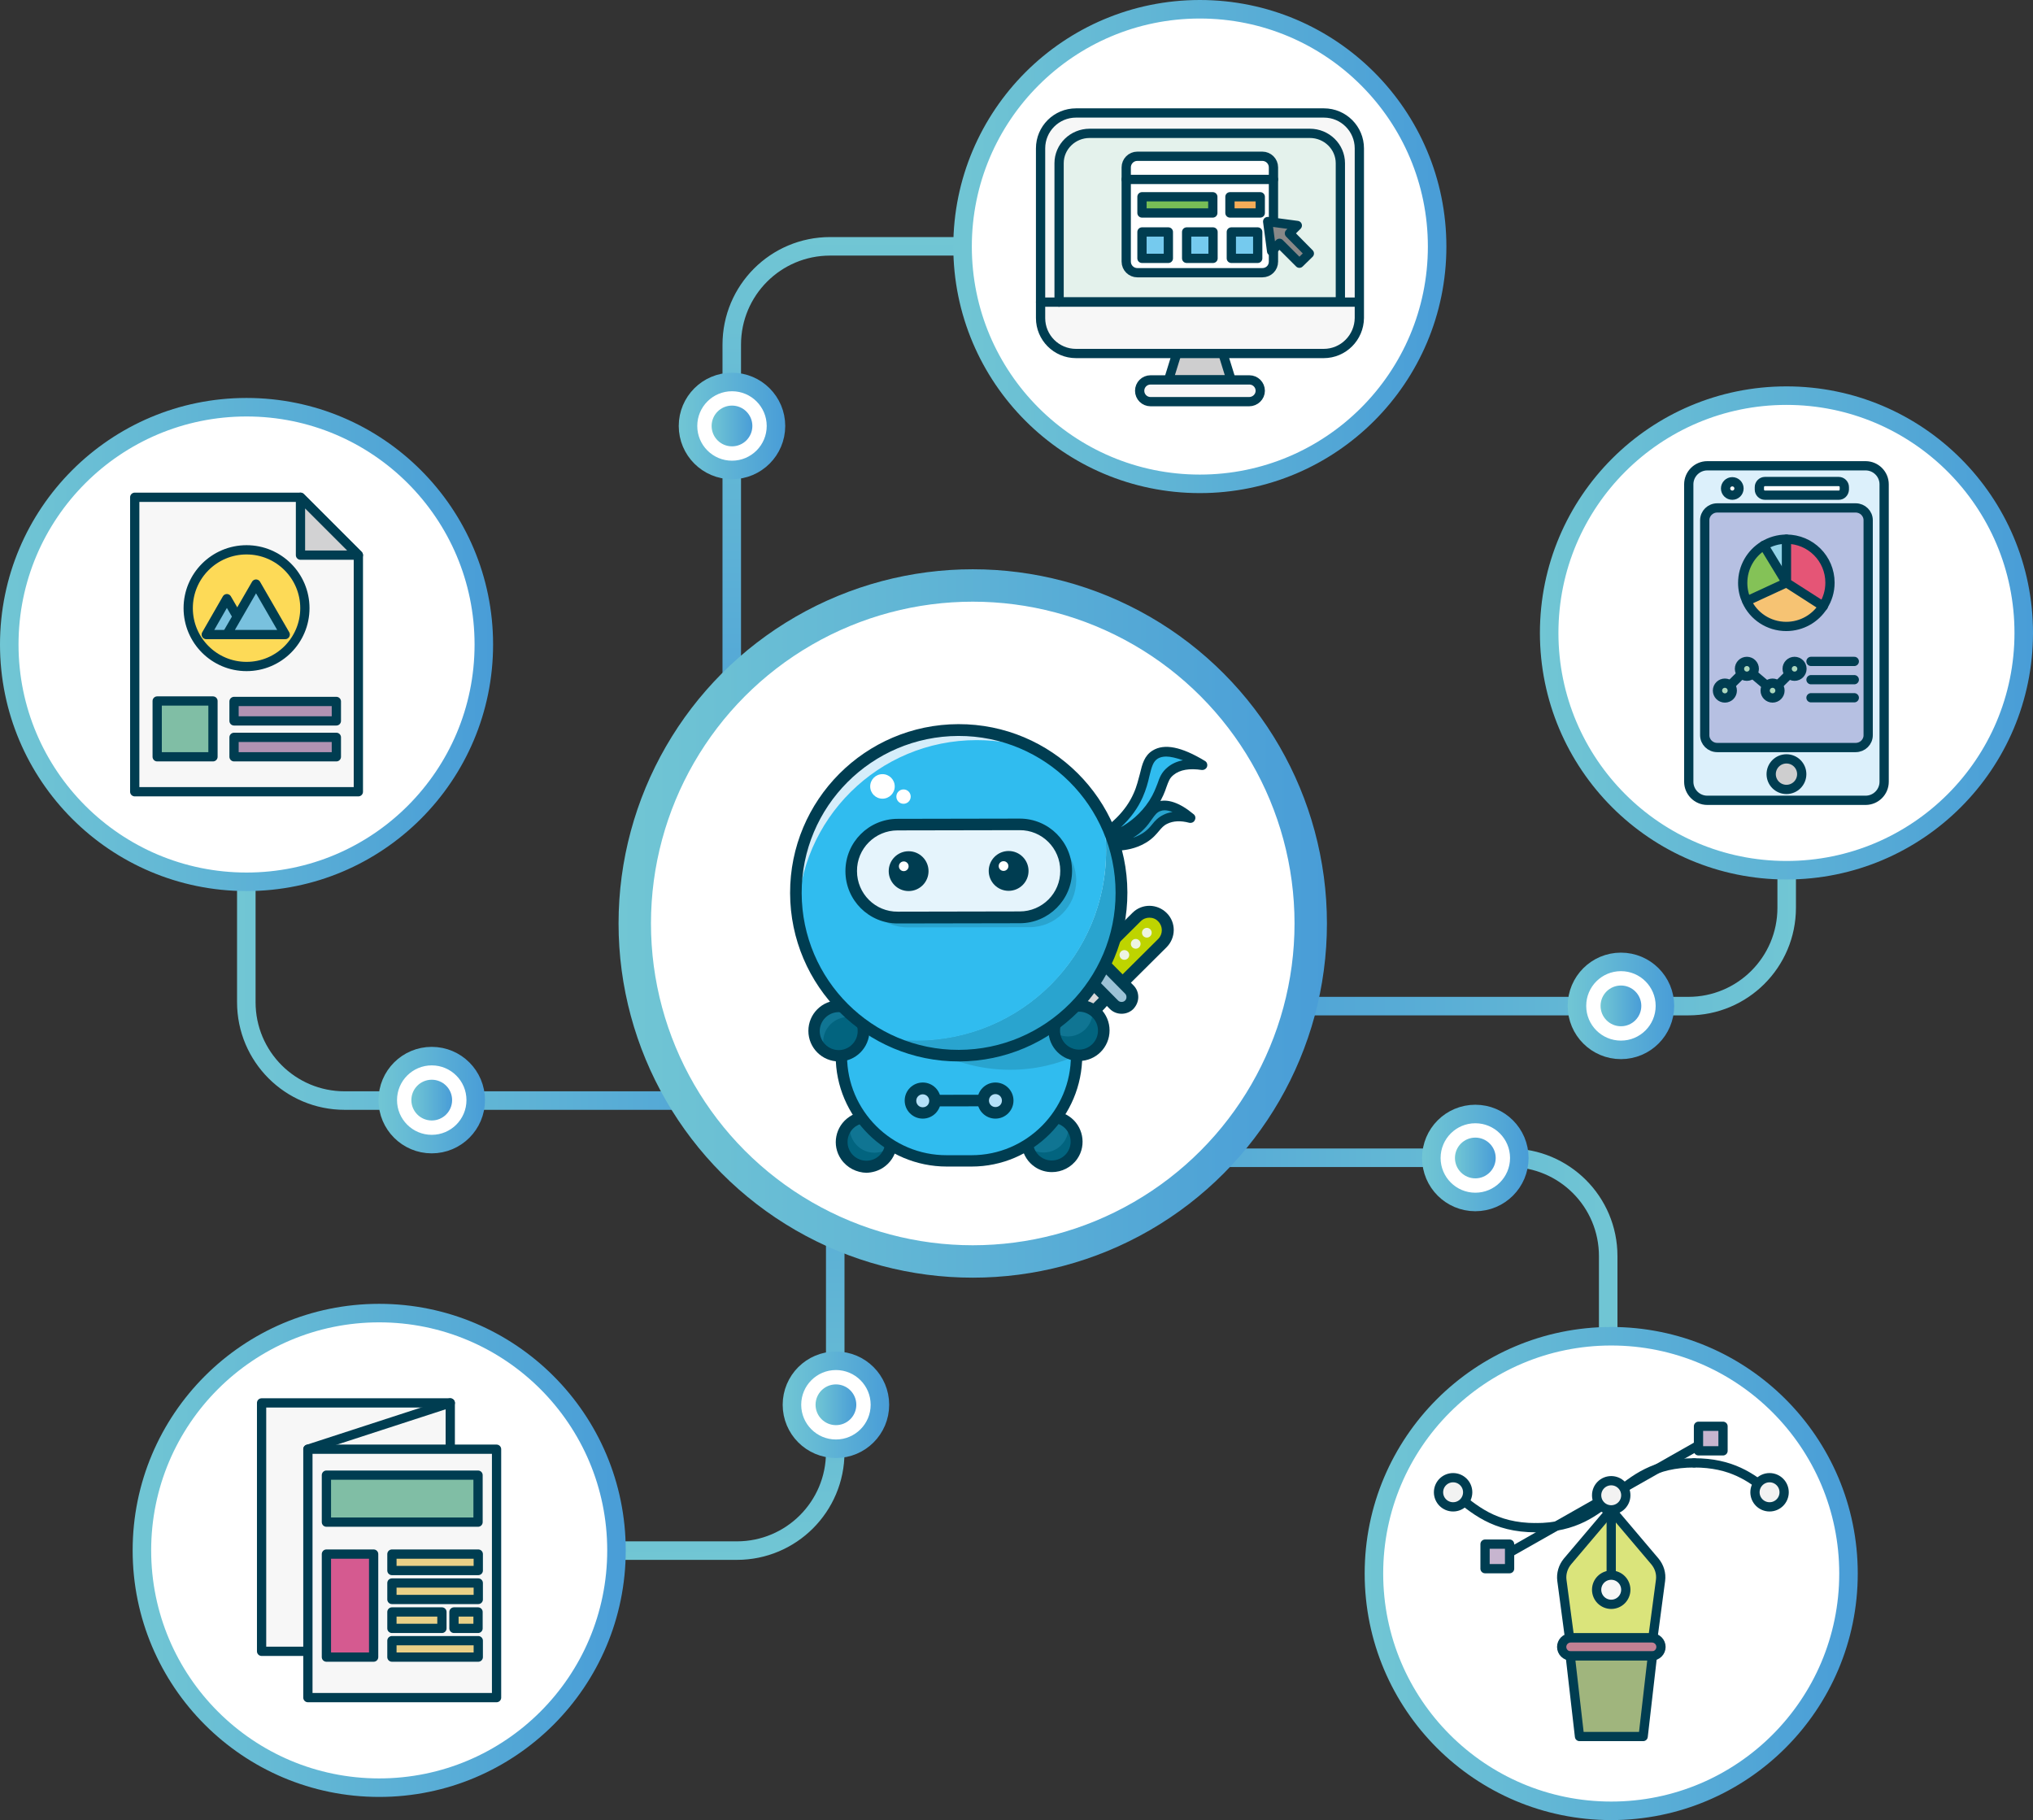 <?xml version="1.0" encoding="utf-8"?>
<!-- Generator: Adobe Illustrator 23.0.2, SVG Export Plug-In . SVG Version: 6.00 Build 0)  -->
<svg version="1.1" id="レイヤー_1" xmlns="http://www.w3.org/2000/svg" xmlns:xlink="http://www.w3.org/1999/xlink" x="0px"
	 y="0px" viewBox="0 0 878.2 786.2" style="enable-background:new 0 0 878.2 786.2;" xml:space="preserve">
<rect x="0" y="0" width="878.2" height="786.2" fill="#333333" stroke="none"/>
<style type="text/css">
	.st0{fill:none;stroke:url(#SVGID_1_);stroke-width:8;stroke-linecap:round;stroke-linejoin:round;stroke-miterlimit:10;}
	.st1{fill:#FFFFFF;stroke:url(#SVGID_2_);stroke-width:8;stroke-miterlimit:10;}
	.st2{fill:url(#SVGID_3_);}
	.st3{fill:none;stroke:url(#SVGID_4_);stroke-width:8;stroke-linecap:round;stroke-linejoin:round;stroke-miterlimit:10;}
	.st4{fill:none;stroke:url(#SVGID_5_);stroke-width:8;stroke-linecap:round;stroke-linejoin:round;stroke-miterlimit:10;}
	.st5{fill:none;stroke:url(#SVGID_6_);stroke-width:8;stroke-linecap:round;stroke-linejoin:round;stroke-miterlimit:10;}
	.st6{fill:#FFFFFF;stroke:url(#SVGID_7_);stroke-width:8;stroke-linecap:round;stroke-linejoin:round;stroke-miterlimit:10;}
	.st7{fill:none;stroke:#003D51;stroke-width:4;stroke-linecap:round;stroke-linejoin:round;stroke-miterlimit:10;}
	.st8{fill:#C7B5CF;stroke:#003D51;stroke-width:4;stroke-linecap:round;stroke-linejoin:round;stroke-miterlimit:10;}
	.st9{fill:none;}
	.st10{fill:#DAE47B;stroke:#003D51;stroke-width:4;stroke-linecap:round;stroke-linejoin:round;stroke-miterlimit:10;}
	.st11{fill:#F7F7F7;stroke:#003D51;stroke-width:4;stroke-linecap:round;stroke-linejoin:round;stroke-miterlimit:10;}
	.st12{fill:#F2F2F2;stroke:#003D51;stroke-width:4;stroke-linecap:round;stroke-linejoin:round;stroke-miterlimit:10;}
	.st13{fill:#C28194;stroke:#003D51;stroke-width:4;stroke-linecap:round;stroke-linejoin:round;stroke-miterlimit:10;}
	.st14{fill:#A0B57D;stroke:#003D51;stroke-width:4;stroke-linecap:round;stroke-linejoin:round;stroke-miterlimit:10;}
	.st15{fill:none;stroke:url(#SVGID_8_);stroke-width:8;stroke-linecap:round;stroke-linejoin:round;stroke-miterlimit:10;}
	.st16{fill:#FFFFFF;stroke:url(#SVGID_9_);stroke-width:8;stroke-linecap:round;stroke-linejoin:round;stroke-miterlimit:10;}
	.st17{fill:#D2D2D3;stroke:#003D51;stroke-width:4;stroke-linecap:round;stroke-linejoin:round;stroke-miterlimit:10;}
	.st18{fill:#FDDA57;stroke:#003D51;stroke-width:4;stroke-linecap:round;stroke-linejoin:round;stroke-miterlimit:10;}
	.st19{fill:#B193B3;stroke:#003D51;stroke-width:4;stroke-linecap:round;stroke-linejoin:round;stroke-miterlimit:10;}
	.st20{fill:#80BEA5;stroke:#003D51;stroke-width:4;stroke-linecap:round;stroke-linejoin:round;stroke-miterlimit:10;}
	.st21{fill:#79C1DE;stroke:#003D51;stroke-width:4;stroke-linecap:round;stroke-linejoin:round;stroke-miterlimit:10;}
	.st22{fill:#FFFFFF;stroke:url(#SVGID_10_);stroke-width:14;stroke-linecap:round;stroke-linejoin:round;stroke-miterlimit:10;}
	.st23{fill:#29A4CF;}
	.st24{fill:#003D51;}
	.st25{fill:#30BCEF;}
	.st26{fill:#D8D8D9;}
	.st27{fill:#BED400;}
	.st28{fill:#9CC2D6;}
	.st29{fill:#02647F;}
	.st30{fill:#107593;}
	.st31{fill:#D5EDFA;}
	.st32{fill:#E5F4FC;}
	.st33{fill:#FFFFFF;}
	.st34{fill:#B5E0F8;}
	.st35{fill:#EDF4E2;}
	.st36{fill:#FFFFFF;stroke:url(#SVGID_11_);stroke-width:8;stroke-linecap:round;stroke-linejoin:round;stroke-miterlimit:10;}
	.st37{fill:#E9D087;stroke:#003D51;stroke-width:4;stroke-linecap:round;stroke-linejoin:round;stroke-miterlimit:10;}
	.st38{fill:#D55A90;stroke:#003D51;stroke-width:4;stroke-linecap:round;stroke-linejoin:round;stroke-miterlimit:10;}
	.st39{fill:#FFFFFF;stroke:url(#SVGID_12_);stroke-width:8;stroke-linecap:round;stroke-linejoin:round;stroke-miterlimit:10;}
	.st40{fill:#CECECF;stroke:#003D51;stroke-width:4;stroke-linecap:round;stroke-linejoin:round;stroke-miterlimit:10;}
	.st41{fill:#E4F2EC;stroke:#003D51;stroke-width:4;stroke-linecap:round;stroke-linejoin:round;stroke-miterlimit:10;}
	.st42{fill:#FFFFFF;stroke:#003D51;stroke-width:4;stroke-linecap:round;stroke-linejoin:round;stroke-miterlimit:10;}
	.st43{fill:#77BD56;stroke:#003D51;stroke-width:4;stroke-linecap:round;stroke-linejoin:round;stroke-miterlimit:10;}
	.st44{fill:#F5AD58;stroke:#003D51;stroke-width:4;stroke-linecap:round;stroke-linejoin:round;stroke-miterlimit:10;}
	.st45{fill:#75CAEE;stroke:#003D51;stroke-width:4;stroke-linecap:round;stroke-linejoin:round;stroke-miterlimit:10;}
	.st46{fill:#888888;stroke:#003D51;stroke-width:4;stroke-linecap:round;stroke-linejoin:round;stroke-miterlimit:10;}
	.st47{fill:#FFFFFF;stroke:url(#SVGID_13_);stroke-width:8;stroke-linecap:round;stroke-linejoin:round;stroke-miterlimit:10;}
	.st48{fill:#DCF0FB;stroke:#003D51;stroke-width:4;stroke-linecap:round;stroke-linejoin:round;stroke-miterlimit:10;}
	.st49{fill:#B6C0E2;stroke:#003D51;stroke-width:4;stroke-linecap:round;stroke-linejoin:round;stroke-miterlimit:10;}
	.st50{fill:#ACD7BD;stroke:#003D51;stroke-width:4;stroke-linecap:round;stroke-linejoin:round;stroke-miterlimit:10;}
	.st51{fill:#E55576;}
	.st52{fill:#F6C373;}
	.st53{fill:#93D3E8;}
	.st54{fill:#84C257;}
	.st55{fill:#FFFFFF;stroke:url(#SVGID_14_);stroke-width:8;stroke-miterlimit:10;}
	.st56{fill:url(#SVGID_15_);}
	.st57{fill:#FFFFFF;stroke:url(#SVGID_16_);stroke-width:8;stroke-miterlimit:10;}
	.st58{fill:url(#SVGID_17_);}
	.st59{fill:#FFFFFF;stroke:url(#SVGID_18_);stroke-width:8;stroke-miterlimit:10;}
	.st60{fill:url(#SVGID_19_);}
	.st61{fill:#FFFFFF;stroke:url(#SVGID_20_);stroke-width:8;stroke-miterlimit:10;}
	.st62{fill:url(#SVGID_21_);}
</style>
<g>
	
		<linearGradient id="SVGID_1_" gradientUnits="userSpaceOnUse" x1="102.4" y1="362.1" x2="367.1" y2="362.1" gradientTransform="matrix(1 0 0 -1 0 788.55)">
		<stop  offset="0" style="stop-color:#71C6D4"/>
		<stop  offset="1" style="stop-color:#499DD7"/>
	</linearGradient>
	<path class="st0" d="M363.1,475.4H148.9c-23.5,0-42.5-19-42.5-42.5v-55.4"/>
	<g>
		
			<linearGradient id="SVGID_2_" gradientUnits="userSpaceOnUse" x1="163.437" y1="313.35" x2="209.437" y2="313.35" gradientTransform="matrix(1 0 0 -1 0 788.55)">
			<stop  offset="0" style="stop-color:#71C6D4"/>
			<stop  offset="1" style="stop-color:#499DD7"/>
		</linearGradient>
		<circle class="st1" cx="186.5" cy="475.2" r="19"/>
		
			<linearGradient id="SVGID_3_" gradientUnits="userSpaceOnUse" x1="177.602" y1="313.35" x2="195.3" y2="313.35" gradientTransform="matrix(1 0 0 -1 0 788.55)">
			<stop  offset="0" style="stop-color:#71C6D4"/>
			<stop  offset="1" style="stop-color:#499DD7"/>
		</linearGradient>
		<circle class="st2" cx="186.5" cy="475.2" r="8.8"/>
	</g>
	
		<linearGradient id="SVGID_4_" gradientUnits="userSpaceOnUse" x1="2576.427" y1="402.9" x2="2841.127" y2="402.9" gradientTransform="matrix(-1 0 0 -1 3352.227 788.55)">
		<stop  offset="0" style="stop-color:#71C6D4"/>
		<stop  offset="1" style="stop-color:#499DD7"/>
	</linearGradient>
	<path class="st3" d="M515.1,434.6h214.2c23.5,0,42.5-19,42.5-42.5v-55.4"/>
	
		<linearGradient id="SVGID_5_" gradientUnits="userSpaceOnUse" x1="1614.935" y1="-432.11" x2="1879.635" y2="-432.11" gradientTransform="matrix(0 1 1 0 797.16 -1512.535)">
		<stop  offset="0" style="stop-color:#71C6D4"/>
		<stop  offset="1" style="stop-color:#499DD7"/>
	</linearGradient>
	<path class="st4" d="M316.1,363.1V148.9c0-23.5,19-42.5,42.5-42.5H414"/>
	
		<linearGradient id="SVGID_6_" gradientUnits="userSpaceOnUse" x1="2204.908" y1="679.126" x2="2469.608" y2="679.126" gradientTransform="matrix(-1 0 0 1 2903.608 -130.076)">
		<stop  offset="0" style="stop-color:#71C6D4"/>
		<stop  offset="1" style="stop-color:#499DD7"/>
	</linearGradient>
	<path class="st5" d="M438,500.1h214.2c23.5,0,42.5,19,42.5,42.5V598"/>
	<g>
		
			<linearGradient id="SVGID_7_" gradientUnits="userSpaceOnUse" x1="589.5" y1="108.85" x2="802.5" y2="108.85" gradientTransform="matrix(1 0 0 -1 0 788.55)">
			<stop  offset="0" style="stop-color:#71C6D4"/>
			<stop  offset="1" style="stop-color:#499DD7"/>
		</linearGradient>
		<circle class="st6" cx="696" cy="679.7" r="102.5"/>
		<g>
			<g>
				<line class="st7" x1="738.9" y1="621.4" x2="646.7" y2="673.7"/>
				<rect x="733.7" y="616.1" class="st8" width="10.6" height="10.6"/>
				<rect x="641.5" y="667" class="st8" width="10.6" height="10.6"/>
			</g>
			<g>
				<g>
					<path class="st9" d="M731.8,631.9"/>
					<path class="st7" d="M731.8,631.9c16.1,0,24.6,6.2,32.6,12.7"/>
				</g>
				<g>
					<path class="st9" d="M663.4,659.9"/>
					<path class="st7" d="M627.7,644.6c9.1,7.4,17.6,15.3,35.8,15.3"/>
				</g>
				<g>
					<path class="st9" d="M663.4,659.9c34.2,0,34.2-28,68.4-28"/>
					<path class="st7" d="M663.4,659.9c34.2,0,34.2-28,68.4-28"/>
				</g>
			</g>
			<path class="st10" d="M696,652.2l-18.9,22.3c-1.9,2.3-2.8,5.3-2.4,8.2l3.3,24.8h36l3.3-24.8c0.4-3-0.5-5.9-2.4-8.2L696,652.2z"/>
			<line class="st7" x1="696" y1="652.2" x2="696" y2="680.8"/>
			<circle class="st11" cx="696" cy="686.7" r="6.3"/>
			<circle class="st12" cx="696" cy="645.9" r="6.3"/>
			<circle class="st12" cx="627.7" cy="644.6" r="6.3"/>
			<circle class="st12" cx="764.4" cy="644.6" r="6.3"/>
			<path class="st13" d="M713.6,715.3h-35.1c-2.1,0-3.9-1.7-3.9-3.9l0,0c0-2.1,1.7-3.9,3.9-3.9h35.1c2.1,0,3.9,1.7,3.9,3.9l0,0
				C717.5,713.6,715.7,715.3,713.6,715.3z"/>
			<polygon class="st14" points="682.3,750.1 678.3,715.3 713.8,715.3 709.8,750.1 			"/>
		</g>
	</g>
	
		<linearGradient id="SVGID_8_" gradientUnits="userSpaceOnUse" x1="1083.751" y1="1294.673" x2="1348.451" y2="1294.673" gradientTransform="matrix(0 -1 -1 0 1606.573 1757.551)">
		<stop  offset="0" style="stop-color:#71C6D4"/>
		<stop  offset="1" style="stop-color:#499DD7"/>
	</linearGradient>
	<path class="st15" d="M360.8,413.1v214.2c0,23.5-19,42.5-42.5,42.5H263"/>
	<g>
		
			<linearGradient id="SVGID_9_" gradientUnits="userSpaceOnUse" x1="0" y1="510.15" x2="213" y2="510.15" gradientTransform="matrix(1 0 0 -1 0 788.55)">
			<stop  offset="0" style="stop-color:#71C6D4"/>
			<stop  offset="1" style="stop-color:#499DD7"/>
		</linearGradient>
		<circle class="st16" cx="106.5" cy="278.4" r="102.5"/>
		<g>
			<polygon class="st11" points="154.8,342 58.2,342 58.2,214.8 129.8,214.8 154.8,239.8 			"/>
			<polygon class="st17" points="129.8,214.8 129.8,239.8 154.8,239.8 			"/>
			<circle class="st18" cx="106.5" cy="262.7" r="25.2"/>
			<rect x="101.1" y="303" class="st19" width="44.2" height="8.4"/>
			<rect x="101.1" y="318.5" class="st19" width="44.2" height="8.4"/>
			<rect x="67.9" y="302.8" class="st20" width="24.1" height="24.1"/>
			<polygon class="st21" points="98,258.6 89.1,274.1 107,274.1 			"/>
			<polygon class="st21" points="110.6,252.3 98,274.1 123.2,274.1 			"/>
		</g>
	</g>
	
		<linearGradient id="SVGID_10_" gradientUnits="userSpaceOnUse" x1="267.2" y1="389.65" x2="573.2" y2="389.65" gradientTransform="matrix(1 0 0 -1 0 788.55)">
		<stop  offset="0" style="stop-color:#71C6D4"/>
		<stop  offset="1" style="stop-color:#499DD7"/>
	</linearGradient>
	<circle class="st22" cx="420.2" cy="398.9" r="146"/>
	<g>
		<g>
			<path class="st23" d="M514.4,353.3c-3.8-3.2-9.1-6.5-13.6-5c-3.7,1.2-4.5,4.8-8,8.4c-3.1,3.2-8.4,6.7-18.3,7.7
				c2.1,0.5,5.4,1.1,9.5,0.8c2.1-0.2,6.3-0.6,10.5-3.2c5.1-3.1,5-6.2,9.2-8.2C505.8,352.8,509.2,352,514.4,353.3z"/>
			<path class="st24" d="M481.3,367.4c-2.5,0-5-0.3-7.5-1c-1-0.3-1.6-1.2-1.6-2.2c0.1-1,0.9-1.8,1.9-1.9c7.5-0.8,13.2-3.2,17-7.1
				c1.2-1.2,2.1-2.5,2.9-3.6c1.6-2.2,3-4.3,6-5.3c4.3-1.4,9.6,0.4,15.6,5.4c0.8,0.6,1,1.7,0.5,2.6c-0.4,0.9-1.4,1.3-2.4,1.1
				c-3.7-1-6.9-0.8-9.4,0.4c-1.7,0.8-2.5,1.8-3.6,3.1c-1.2,1.4-2.6,3.2-5.5,5c-4.7,2.9-9.4,3.3-11.4,3.5
				C483.1,367.4,482.2,367.4,481.3,367.4z M503.1,350c-0.6,0-1.2,0.1-1.7,0.3c-1.6,0.5-2.4,1.6-3.9,3.7c-0.9,1.3-1.9,2.7-3.3,4.1
				c-1.4,1.5-3,2.7-4.8,3.8c1.2-0.4,2.6-1,3.9-1.8c2.3-1.4,3.3-2.7,4.4-4c1.2-1.5,2.5-3,5-4.2c1.2-0.6,2.4-0.9,3.8-1.2
				C505.2,350.3,504.1,350,503.1,350z"/>
		</g>
		<g>
			<path class="st25" d="M519.3,330.5c-6.8-4.1-15.1-7.8-20.4-4.5c-4.7,2.9-3.7,9.4-7.3,17.6c-2.7,6-8,13.4-19.8,19.9
				c3.1-0.4,7.7-1.4,12.8-4.1c3.1-1.7,9.1-5.5,13.6-12.5s3.3-10.6,7.4-13.9S515.4,329.9,519.3,330.5z"/>
			<path class="st24" d="M471.8,365.6c-0.9,0-1.7-0.6-2-1.4c-0.3-1,0.1-2,1-2.5c9.2-5.1,15.6-11.5,18.9-19c1.4-3.1,2-5.9,2.7-8.4
				c1-4.2,1.9-7.9,5.5-10.1c5-3.1,12.4-1.7,22.6,4.5c0.9,0.5,1.2,1.6,0.9,2.5s-1.3,1.5-2.3,1.4c-5.3-0.8-9.4-0.1-12.1,2.1
				c-1.8,1.4-2.2,2.8-3.1,5.2c-0.7,2.1-1.7,4.8-3.9,8.2c-4.5,6.9-10.2,11-14.3,13.2c-4.2,2.3-8.7,3.7-13.5,4.3
				C472,365.6,471.9,365.6,471.8,365.6z M503.8,326.8c-1.5,0-2.7,0.3-3.7,0.9c-2,1.3-2.6,3.5-3.6,7.6c-0.6,2.7-1.4,5.7-2.9,9.1
				c-2.1,4.7-5.2,9-9.4,12.9c3.6-2,8.5-5.6,12.3-11.5c1.9-3,2.7-5.3,3.5-7.3c0.9-2.6,1.7-4.9,4.4-7.1c1.8-1.5,4-2.5,6.6-3
				C508.1,327.4,505.7,326.8,503.8,326.8z"/>
		</g>
		<g>
			
				<rect x="385.7" y="453.4" transform="matrix(0.71 -0.704 0.704 0.71 -198.238 440.997)" class="st26" width="101.6" height="15.8"/>
			<path class="st24" d="M406.1,502.1c-2.5,0-5.1-1-7-2.9l-1.8-1.8c-0.2-0.2-0.4-0.4-0.5-0.7c-2.4-4.4-1.6-9.2,1.5-12.2l61.8-61.3
				c1.8-1.8,4.3-2.8,6.9-2.8h3c0.7,0,1.3,0.3,1.8,0.8l7.6,7.5c1.6,3.2-0.8,5.6-4.7,9.4L413,499.3C411,501.2,408.6,502.1,406.1,502.1
				z M467,425.4c-1.3,0-2.4,0.5-3.3,1.4l-61.8,61.3c-1.5,1.5-1.9,3.9-0.6,6.1l1.5,1.5c1.8,1.9,4.8,1.9,6.7,0l61.8-61.3
				c1.9-1.8,4.1-4.1,4.1-4.1l-6.4-4.9H467z"/>
		</g>
		<g>
			<path class="st27" d="M502.1,407.4l-17.1,17c-3.1,3.1-8.1,3.1-11.2,0l0,0c-3.1-3.1-3.1-8.1,0-11.2l17.1-17
				c3.1-3.1,8.1-3.1,11.2,0l0,0C505.2,399.3,505.2,404.3,502.1,407.4z"/>
			<path class="st24" d="M479.4,429.2c-2.7,0-5.4-1-7.4-3.1c-4.1-4.1-4-10.7,0.1-14.8l17.1-17c4.1-4.1,10.7-4,14.8,0.1
				c4.1,4.1,4,10.7-0.1,14.8l0,0l-17.1,17C484.7,428.2,482.1,429.2,479.4,429.2z M496.5,396.4c-1.4,0-2.7,0.5-3.8,1.6l-17.1,17
				c-2.1,2.1-2.1,5.5,0,7.6s5.5,2.1,7.6,0l17.1-17l0,0c2.1-2.1,2.1-5.5,0-7.6C499.3,396.9,497.9,396.4,496.5,396.4z"/>
		</g>
		<g>
			<path class="st28" d="M481.2,434l-17-17.2c-1.8-1.8-1.8-4.8,0-6.6l0,0c1.8-1.8,4.8-1.8,6.6,0l17,17.2c1.8,1.8,1.8,4.8,0,6.6l0,0
				C486,435.8,483,435.8,481.2,434z"/>
			<path class="st24" d="M484.5,437.9c-1.9,0-3.7-0.7-5.1-2.1l-17-17.2c-2.8-2.8-2.8-7.4,0-10.2c2.8-2.8,7.4-2.8,10.2,0l17,17.2
				c1.4,1.4,2.1,3.2,2.1,5.1s-0.8,3.7-2.1,5.1C488.2,437.2,486.4,437.9,484.5,437.9z M467.5,411.4c-0.5,0-1.1,0.2-1.5,0.6
				c-0.8,0.8-0.8,2.2,0,3l17,17.2c0.4,0.4,0.9,0.6,1.5,0.6s1.1-0.2,1.5-0.6s0.6-0.9,0.6-1.5s-0.2-1.1-0.6-1.5L469,412
				C468.6,411.6,468,411.4,467.5,411.4z"/>
		</g>
		<g>
			<circle class="st29" cx="374.3" cy="493.3" r="10.7"/>
			<path class="st30" d="M383.1,487.3c1.7,2.5,2.2,5.4,1.6,8.1c-0.3,0.3-0.6,0.5-1,0.7c-4.9,3.3-11.5,2-14.8-2.9
				c-1.7-2.5-2.2-5.4-1.6-8.1c0.3-0.3,0.6-0.5,1-0.7C373.2,481.1,379.8,482.4,383.1,487.3z"/>
			<path class="st24" d="M363.3,500.7L363.3,500.7c-4.1-6-2.5-14.2,3.6-18.3c6-4.1,14.2-2.5,18.3,3.6c4.1,6,2.5,14.2-3.6,18.3
				c-2.2,1.5-4.8,2.2-7.3,2.3C370.1,506.5,365.9,504.5,363.3,500.7z M369.7,486.5c-3.7,2.5-4.7,7.6-2.2,11.3l0,0
				c2.5,3.7,7.6,4.7,11.3,2.2c3.7-2.5,4.7-7.6,2.2-11.3c-1.6-2.3-4.2-3.6-6.8-3.6C372.7,485.1,371.1,485.6,369.7,486.5z"/>
			<circle class="st29" cx="454.4" cy="493.2" r="10.7"/>
			<path class="st30" d="M445.5,487.2c-1.7,2.5-2.1,5.4-1.6,8.1c0.3,0.3,0.6,0.5,1,0.7c4.9,3.3,11.5,2,14.8-2.9
				c1.7-2.5,2.1-5.4,1.6-8.1c-0.3-0.3-0.6-0.5-1-0.7C455.4,481,448.8,482.3,445.5,487.2z"/>
			<path class="st24" d="M454.4,506.3c-2.5,0-5.1-0.7-7.3-2.2c-6-4-7.7-12.3-3.6-18.3c4-6,12.3-7.7,18.3-3.6c6,4,7.7,12.3,3.6,18.3
				l0,0C462.8,504.3,458.6,506.3,454.4,506.3z M454.4,485c-2.6,0-5.2,1.3-6.8,3.6c-2.5,3.7-1.5,8.8,2.2,11.3s8.8,1.5,11.3-2.2l0,0
				c2.5-3.7,1.5-8.8-2.2-11.3C457.5,485.4,455.9,485,454.4,485z"/>
		</g>
		<g>
			<path class="st25" d="M419.7,501.4H409c-25.1,0-45.5-20.3-45.5-45.4l0,0c0-25.1,20.3-45.5,45.4-45.5h10.7
				c25.1,0,45.5,20.3,45.5,45.4l0,0C465.1,481,444.8,501.4,419.7,501.4z"/>
			<path class="st24" d="M419.7,503.9H409c-26.4,0-48-21.4-48-47.8s21.4-48,47.8-48h10.7c26.4,0,48,21.4,48,47.8
				S446.1,503.9,419.7,503.9z M408.8,413c-23.7,0-43,19.4-42.9,43.1c0,23.7,19.4,43,43.1,42.9h10.7c23.7,0,43-19.4,42.9-43.1
				c0-23.7-19.4-43-43.1-42.9H408.8z"/>
		</g>
		<path class="st23" d="M408.7,409.6c-13.6,0-25.9,5.9-34.4,15.3c11.9,22.2,35.2,37.2,62.1,37.2c10.6,0,20.6-2.4,29.6-6.6
			c-0.3-25.4-21-45.9-46.5-45.9H408.7z"/>
		<circle class="st29" cx="466.1" cy="445.1" r="10.7"/>
		<path class="st30" d="M455.4,445.2c0,0.2,0,0.5,0,0.7c1.7,1.1,3.7,1.8,5.9,1.8c5.9,0,10.7-4.8,10.7-10.7c0-0.2,0-0.5,0-0.7
			c-1.7-1.1-3.7-1.8-5.9-1.8C460.2,434.5,455.4,439.3,455.4,445.2z"/>
		<circle class="st30" cx="362.3" cy="445.3" r="10.7"/>
		<path class="st29" d="M355.6,450c0,1.5,0.3,2.9,0.9,4.2c1.7,1.1,3.7,1.8,5.9,1.8c5.9,0,10.7-4.8,10.7-10.7c0-1.5-0.3-2.9-0.9-4.2
			c-1.7-1.1-3.7-1.8-5.9-1.8C360.4,439.4,355.6,444.1,355.6,450z"/>
		<path class="st24" d="M466.1,458.3c-7.3,0-13.2-5.9-13.2-13.2c0-7.3,5.9-13.2,13.2-13.2s13.2,5.9,13.2,13.2
			C479.3,452.4,473.4,458.3,466.1,458.3z M466.1,437c-4.5,0-8.2,3.7-8.2,8.2s3.7,8.2,8.2,8.2s8.2-3.7,8.2-8.2
			C474.3,440.6,470.6,437,466.1,437z"/>
		<path class="st24" d="M362.4,458.5c-7.3,0-13.2-5.9-13.2-13.2c0-7.3,5.9-13.2,13.2-13.2c7.3,0,13.2,5.9,13.2,13.2
			C375.5,452.6,369.6,458.5,362.4,458.5z M362.3,437.2c-4.5,0-8.2,3.7-8.2,8.2s3.7,8.2,8.2,8.2s8.2-3.7,8.2-8.2
			C370.5,440.8,366.8,437.1,362.3,437.2z"/>
		<circle class="st23" cx="414.1" cy="385.7" r="70.3"/>
		<path class="st31" d="M477.8,367.3c0-4.8-0.4-9.4-1.2-14c-11.7-22.6-35.4-38-62.6-38c-38.8,0.1-70.3,31.6-70.2,70.4
			c0,27.2,15.5,50.8,38.2,62.4c4.5,0.8,9.2,1.2,14,1.2C441.2,449.3,477.9,412.6,477.8,367.3z"/>
		<path class="st25" d="M344.6,396.1c3.4,22.8,17.7,42,37.4,52.2c4.5,0.8,9.2,1.2,14,1.2c45.3-0.1,81.9-36.8,81.8-82.1
			c0-4.8-0.4-9.4-1.2-14c-6.4-12.3-16.3-22.5-28.4-29.2c-8.2-2.9-17-4.5-26.3-4.5C379.5,319.7,345.1,353.8,344.6,396.1z"/>
		<path class="st23" d="M444.8,400.5l-52.7,0.1c-11.1,0-20.1-9-20.1-20.1l0,0c0-11.1,9-20.1,20.1-20.1l52.7-0.1
			c11.1,0,20.1,9,20.1,20.1l0,0C464.8,391.5,455.9,400.5,444.8,400.5z"/>
		<path class="st24" d="M414.3,458.5c-40.2,0.1-72.9-32.5-73-72.7s32.5-72.9,72.7-73s72.9,32.5,73,72.7S454.4,458.4,414.3,458.5z
			 M414,317.9c-37.4,0.1-67.8,30.5-67.7,67.9c0.1,37.4,30.5,67.8,67.9,67.7c37.4-0.1,67.8-30.5,67.7-67.9
			C481.9,348.2,451.4,317.8,414,317.9z"/>
		<path class="st32" d="M440.5,396.3l-52.7,0.1c-11.1,0-20.1-9-20.1-20.1l0,0c0-11.1,9-20.1,20.1-20.1l52.7-0.1
			c11.1,0,20.1,9,20.1,20.1l0,0C460.6,387.3,451.6,396.3,440.5,396.3z"/>
		<path class="st24" d="M440.5,398.8l-52.7,0.1c-12.5,0-22.6-10.1-22.6-22.6s10.1-22.6,22.6-22.6l52.7-0.1
			c12.5,0,22.6,10.1,22.6,22.6C463.1,388.6,453,398.8,440.5,398.8z M387.7,358.7c-9.7,0-17.6,7.9-17.5,17.6
			c0,9.7,7.9,17.6,17.6,17.5l52.7-0.1c9.7,0,17.6-7.9,17.5-17.6c0-9.7-7.9-17.6-17.6-17.5L387.7,358.7z"/>
		<circle class="st24" cx="435.7" cy="376.2" r="8.6"/>
		<circle class="st24" cx="392.5" cy="376.3" r="8.6"/>
		<circle class="st33" cx="390.4" cy="374.2" r="2.1"/>
		<circle class="st33" cx="433.5" cy="374.1" r="2.1"/>
		<circle class="st33" cx="381.2" cy="339.7" r="5.3"/>
		<circle class="st33" cx="390.3" cy="344.1" r="3.1"/>
		<g>
			<circle class="st34" cx="398.6" cy="475.5" r="5.3"/>
			<path class="st24" d="M398.6,483.2c-4.3,0-7.8-3.5-7.8-7.8s3.5-7.8,7.8-7.8s7.8,3.5,7.8,7.8S402.9,483.2,398.6,483.2z
				 M398.6,472.7c-1.5,0-2.8,1.2-2.8,2.8c0,1.5,1.2,2.8,2.8,2.8s2.8-1.2,2.8-2.8S400.1,472.7,398.6,472.7z"/>
		</g>
		<g>
			<circle class="st34" cx="430" cy="475.4" r="5.3"/>
			<path class="st24" d="M430,483.2c-4.3,0-7.8-3.5-7.8-7.8s3.5-7.8,7.8-7.8s7.8,3.5,7.8,7.8S434.3,483.2,430,483.2z M430,472.6
				c-1.5,0-2.8,1.2-2.8,2.8c0,1.5,1.2,2.8,2.8,2.8s2.8-1.2,2.8-2.8S431.5,472.6,430,472.6z"/>
		</g>
		<g>
			
				<rect x="404.2" y="472.9" transform="matrix(1 -1.824522e-03 1.824522e-03 1 -0.867 0.757)" class="st24" width="20.1" height="5"/>
		</g>
		<circle class="st35" cx="495.4" cy="402.9" r="2.1"/>
		<circle class="st35" cx="490.6" cy="407.7" r="2.1"/>
		<circle class="st35" cx="485.7" cy="412.5" r="2.1"/>
	</g>
	<g>
		
			<linearGradient id="SVGID_11_" gradientUnits="userSpaceOnUse" x1="57.3" y1="118.85" x2="270.3" y2="118.85" gradientTransform="matrix(1 0 0 -1 0 788.55)">
			<stop  offset="0" style="stop-color:#71C6D4"/>
			<stop  offset="1" style="stop-color:#499DD7"/>
		</linearGradient>
		<circle class="st36" cx="163.8" cy="669.7" r="102.5"/>
		<g>
			<rect x="113" y="606" class="st11" width="81.5" height="107.3"/>
			<rect x="133" y="626" class="st11" width="81.5" height="107.3"/>
			<rect x="169.3" y="671.3" class="st37" width="37.3" height="7.1"/>
			<rect x="141" y="671.3" class="st38" width="20.4" height="44.5"/>
			<rect x="169.3" y="683.8" class="st37" width="37.3" height="7.1"/>
			<rect x="196.1" y="696.3" class="st37" width="10.4" height="7.1"/>
			<rect x="169.3" y="696.3" class="st37" width="21.6" height="7.1"/>
			<rect x="169.3" y="708.7" class="st37" width="37.3" height="7.1"/>
			<rect x="141" y="637.2" class="st20" width="65.5" height="20.3"/>
			<line class="st7" x1="194.5" y1="606" x2="133" y2="626"/>
		</g>
	</g>
	<g>
		
			<linearGradient id="SVGID_12_" gradientUnits="userSpaceOnUse" x1="411.8" y1="682.05" x2="624.8" y2="682.05" gradientTransform="matrix(1 0 0 -1 0 788.55)">
			<stop  offset="0" style="stop-color:#71C6D4"/>
			<stop  offset="1" style="stop-color:#499DD7"/>
		</linearGradient>
		<circle class="st39" cx="518.3" cy="106.5" r="102.5"/>
		<g>
			<polygon class="st40" points="531.8,164.1 504.8,164.1 511.9,141.2 524.7,141.2 			"/>
			<path class="st11" d="M539.6,173.5H497c-2.6,0-4.7-2.1-4.7-4.7l0,0c0-2.6,2.1-4.7,4.7-4.7h42.7c2.6,0,4.7,2.1,4.7,4.7l0,0
				C544.4,171.4,542.2,173.5,539.6,173.5z"/>
			<path class="st11" d="M571.8,152.7h-107c-8.5,0-15.3-6.9-15.3-15.3V64.1c0-8.5,6.9-15.3,15.3-15.3h107.1
				c8.5,0,15.3,6.9,15.3,15.3v73.3C587.1,145.8,580.3,152.7,571.8,152.7z"/>
			<path class="st41" d="M457.5,130.5v-60c0-7.1,5.9-12.9,13.2-12.9h95.1c7.3,0,13.2,5.8,13.2,12.9v59.9H457.5V130.5z"/>
			<line class="st7" x1="449.5" y1="130.5" x2="587.1" y2="130.5"/>
			<g>
				<path class="st42" d="M545.3,117.8h-54c-2.6,0-4.8-2.1-4.8-4.8V72.3c0-2.6,2.1-4.8,4.8-4.8h54c2.6,0,4.8,2.1,4.8,4.8V113
					C550.1,115.7,548,117.8,545.3,117.8z"/>
				<line class="st7" x1="486.5" y1="77.5" x2="550.1" y2="77.5"/>
				<rect x="493.3" y="85" class="st43" width="30.6" height="7"/>
				<rect x="531.3" y="85" class="st44" width="13.1" height="7"/>
				<g>
					<rect x="493.3" y="100.2" class="st45" width="11.4" height="11.4"/>
					<rect x="512.6" y="100.2" class="st45" width="11.4" height="11.4"/>
					<rect x="531.9" y="100.2" class="st45" width="11.4" height="11.4"/>
				</g>
			</g>
			<polygon class="st46" points="547.6,95.7 549.3,108.5 552.7,105.1 561.3,113.7 565.6,109.5 557,100.8 560.4,97.4 			"/>
		</g>
	</g>
	<g>
		
			<linearGradient id="SVGID_13_" gradientUnits="userSpaceOnUse" x1="665.2" y1="515.15" x2="878.2" y2="515.15" gradientTransform="matrix(1 0 0 -1 0 788.55)">
			<stop  offset="0" style="stop-color:#71C6D4"/>
			<stop  offset="1" style="stop-color:#499DD7"/>
		</linearGradient>
		<circle class="st47" cx="771.7" cy="273.4" r="102.5"/>
		<g>
			<path class="st48" d="M805.9,345.7h-68.4c-4.4,0-8-3.6-8-8V209.2c0-4.4,3.6-8,8-8h68.4c4.4,0,8,3.6,8,8v128.5
				C813.9,342.1,810.3,345.7,805.9,345.7z"/>
			<path class="st42" d="M794.3,213.9h-31.9c-1.3,0-2.4-1.1-2.4-2.4v-1.1c0-1.3,1.1-2.4,2.4-2.4h31.9c1.3,0,2.4,1.1,2.4,2.4v1.1
				C796.6,212.9,795.6,213.9,794.3,213.9z"/>
			<path class="st49" d="M807,224.7v92.9c0,2.9-2.4,5.3-5.4,5.3h-59.8c-3,0-5.4-2.4-5.4-5.3v-92.9c0-2.9,2.4-5.3,5.4-5.3h59.8
				C804.6,219.4,807,221.8,807,224.7z"/>
			<circle class="st42" cx="748.3" cy="211" r="2.9"/>
			<circle class="st40" cx="771.7" cy="334.4" r="6.6"/>
			<g>
				<polyline class="st7" points="745.1,298.3 754.6,288.9 765.7,298.3 775.2,288.9 				"/>
				<circle class="st50" cx="745.1" cy="298.3" r="3.2"/>
				<circle class="st50" cx="754.6" cy="288.9" r="3.2"/>
				<circle class="st50" cx="765.7" cy="298.3" r="3.2"/>
				<circle class="st50" cx="775.2" cy="288.9" r="3.2"/>
			</g>
			<g id="XMLID_1_">
				<g>
					<path class="st51" d="M790.5,251.7c0,3.8-1.1,7.2-3,10.2l-15.9-10.2v-18.8C782.1,232.9,790.5,241.3,790.5,251.7z"/>
					<path class="st52" d="M771.7,251.7l15.9,10.2c-3.3,5.2-9.2,8.7-15.9,8.7c-7.6,0-14.2-4.5-17.1-11L771.7,251.7z"/>
					<path class="st53" d="M771.7,232.9v18.8l-9.8-16.1C764.8,233.9,768.1,232.9,771.7,232.9z"/>
					<path class="st54" d="M761.9,235.6l9.8,16.1l-17.1,7.8c-1.1-2.4-1.7-5-1.7-7.8C752.9,244.9,756.5,238.9,761.9,235.6z"/>
				</g>
				<g>
					<path class="st7" d="M771.7,232.9c10.4,0,18.8,8.4,18.8,18.8c0,3.8-1.1,7.2-3,10.2c-3.3,5.2-9.2,8.7-15.9,8.7
						c-7.6,0-14.2-4.5-17.1-11c-1.1-2.4-1.7-5-1.7-7.8c0-6.8,3.6-12.8,9-16.1C764.8,233.9,768.1,232.9,771.7,232.9z"/>
					<polyline class="st7" points="771.7,232.9 771.7,251.7 787.6,261.9 					"/>
					<polyline class="st7" points="754.6,259.6 754.6,259.6 771.7,251.7 761.9,235.6 					"/>
				</g>
			</g>
			<line class="st7" x1="782.3" y1="285.7" x2="801" y2="285.7"/>
			<line class="st7" x1="782.3" y1="293.6" x2="801" y2="293.6"/>
			<line class="st7" x1="782.3" y1="301.4" x2="801" y2="301.4"/>
		</g>
	</g>
	<g>
		
			<linearGradient id="SVGID_14_" gradientUnits="userSpaceOnUse" x1="338.1" y1="181.75" x2="384.1" y2="181.75" gradientTransform="matrix(1 0 0 -1 0 788.55)">
			<stop  offset="0" style="stop-color:#71C6D4"/>
			<stop  offset="1" style="stop-color:#499DD7"/>
		</linearGradient>
		<circle class="st55" cx="361.1" cy="606.8" r="19"/>
		
			<linearGradient id="SVGID_15_" gradientUnits="userSpaceOnUse" x1="352.229" y1="181.75" x2="369.927" y2="181.75" gradientTransform="matrix(1 0 0 -1 0 788.55)">
			<stop  offset="0" style="stop-color:#71C6D4"/>
			<stop  offset="1" style="stop-color:#499DD7"/>
		</linearGradient>
		<circle class="st56" cx="361.1" cy="606.8" r="8.8"/>
	</g>
	<g>
		
			<linearGradient id="SVGID_16_" gradientUnits="userSpaceOnUse" x1="293.2" y1="604.55" x2="339.2" y2="604.55" gradientTransform="matrix(1 0 0 -1 0 788.55)">
			<stop  offset="0" style="stop-color:#71C6D4"/>
			<stop  offset="1" style="stop-color:#499DD7"/>
		</linearGradient>
		<circle class="st57" cx="316.2" cy="184" r="19"/>
		
			<linearGradient id="SVGID_17_" gradientUnits="userSpaceOnUse" x1="307.348" y1="604.55" x2="325.046" y2="604.55" gradientTransform="matrix(1 0 0 -1 0 788.55)">
			<stop  offset="0" style="stop-color:#71C6D4"/>
			<stop  offset="1" style="stop-color:#499DD7"/>
		</linearGradient>
		<circle class="st58" cx="316.2" cy="184" r="8.8"/>
	</g>
	<g>
		
			<linearGradient id="SVGID_18_" gradientUnits="userSpaceOnUse" x1="677.2" y1="354.05" x2="723.2" y2="354.05" gradientTransform="matrix(1 0 0 -1 0 788.55)">
			<stop  offset="0" style="stop-color:#71C6D4"/>
			<stop  offset="1" style="stop-color:#499DD7"/>
		</linearGradient>
		<circle class="st59" cx="700.2" cy="434.5" r="19"/>
		
			<linearGradient id="SVGID_19_" gradientUnits="userSpaceOnUse" x1="691.366" y1="354.05" x2="709.064" y2="354.05" gradientTransform="matrix(1 0 0 -1 0 788.55)">
			<stop  offset="0" style="stop-color:#71C6D4"/>
			<stop  offset="1" style="stop-color:#499DD7"/>
		</linearGradient>
		<circle class="st60" cx="700.2" cy="434.5" r="8.8"/>
	</g>
	<g>
		
			<linearGradient id="SVGID_20_" gradientUnits="userSpaceOnUse" x1="614.253" y1="288.35" x2="660.253" y2="288.35" gradientTransform="matrix(1 0 0 -1 0 788.55)">
			<stop  offset="0" style="stop-color:#71C6D4"/>
			<stop  offset="1" style="stop-color:#499DD7"/>
		</linearGradient>
		<circle class="st61" cx="637.3" cy="500.2" r="19"/>
		
			<linearGradient id="SVGID_21_" gradientUnits="userSpaceOnUse" x1="628.418" y1="288.35" x2="646.116" y2="288.35" gradientTransform="matrix(1 0 0 -1 0 788.55)">
			<stop  offset="0" style="stop-color:#71C6D4"/>
			<stop  offset="1" style="stop-color:#499DD7"/>
		</linearGradient>
		<circle class="st62" cx="637.3" cy="500.2" r="8.8"/>
	</g>
</g>
</svg>
